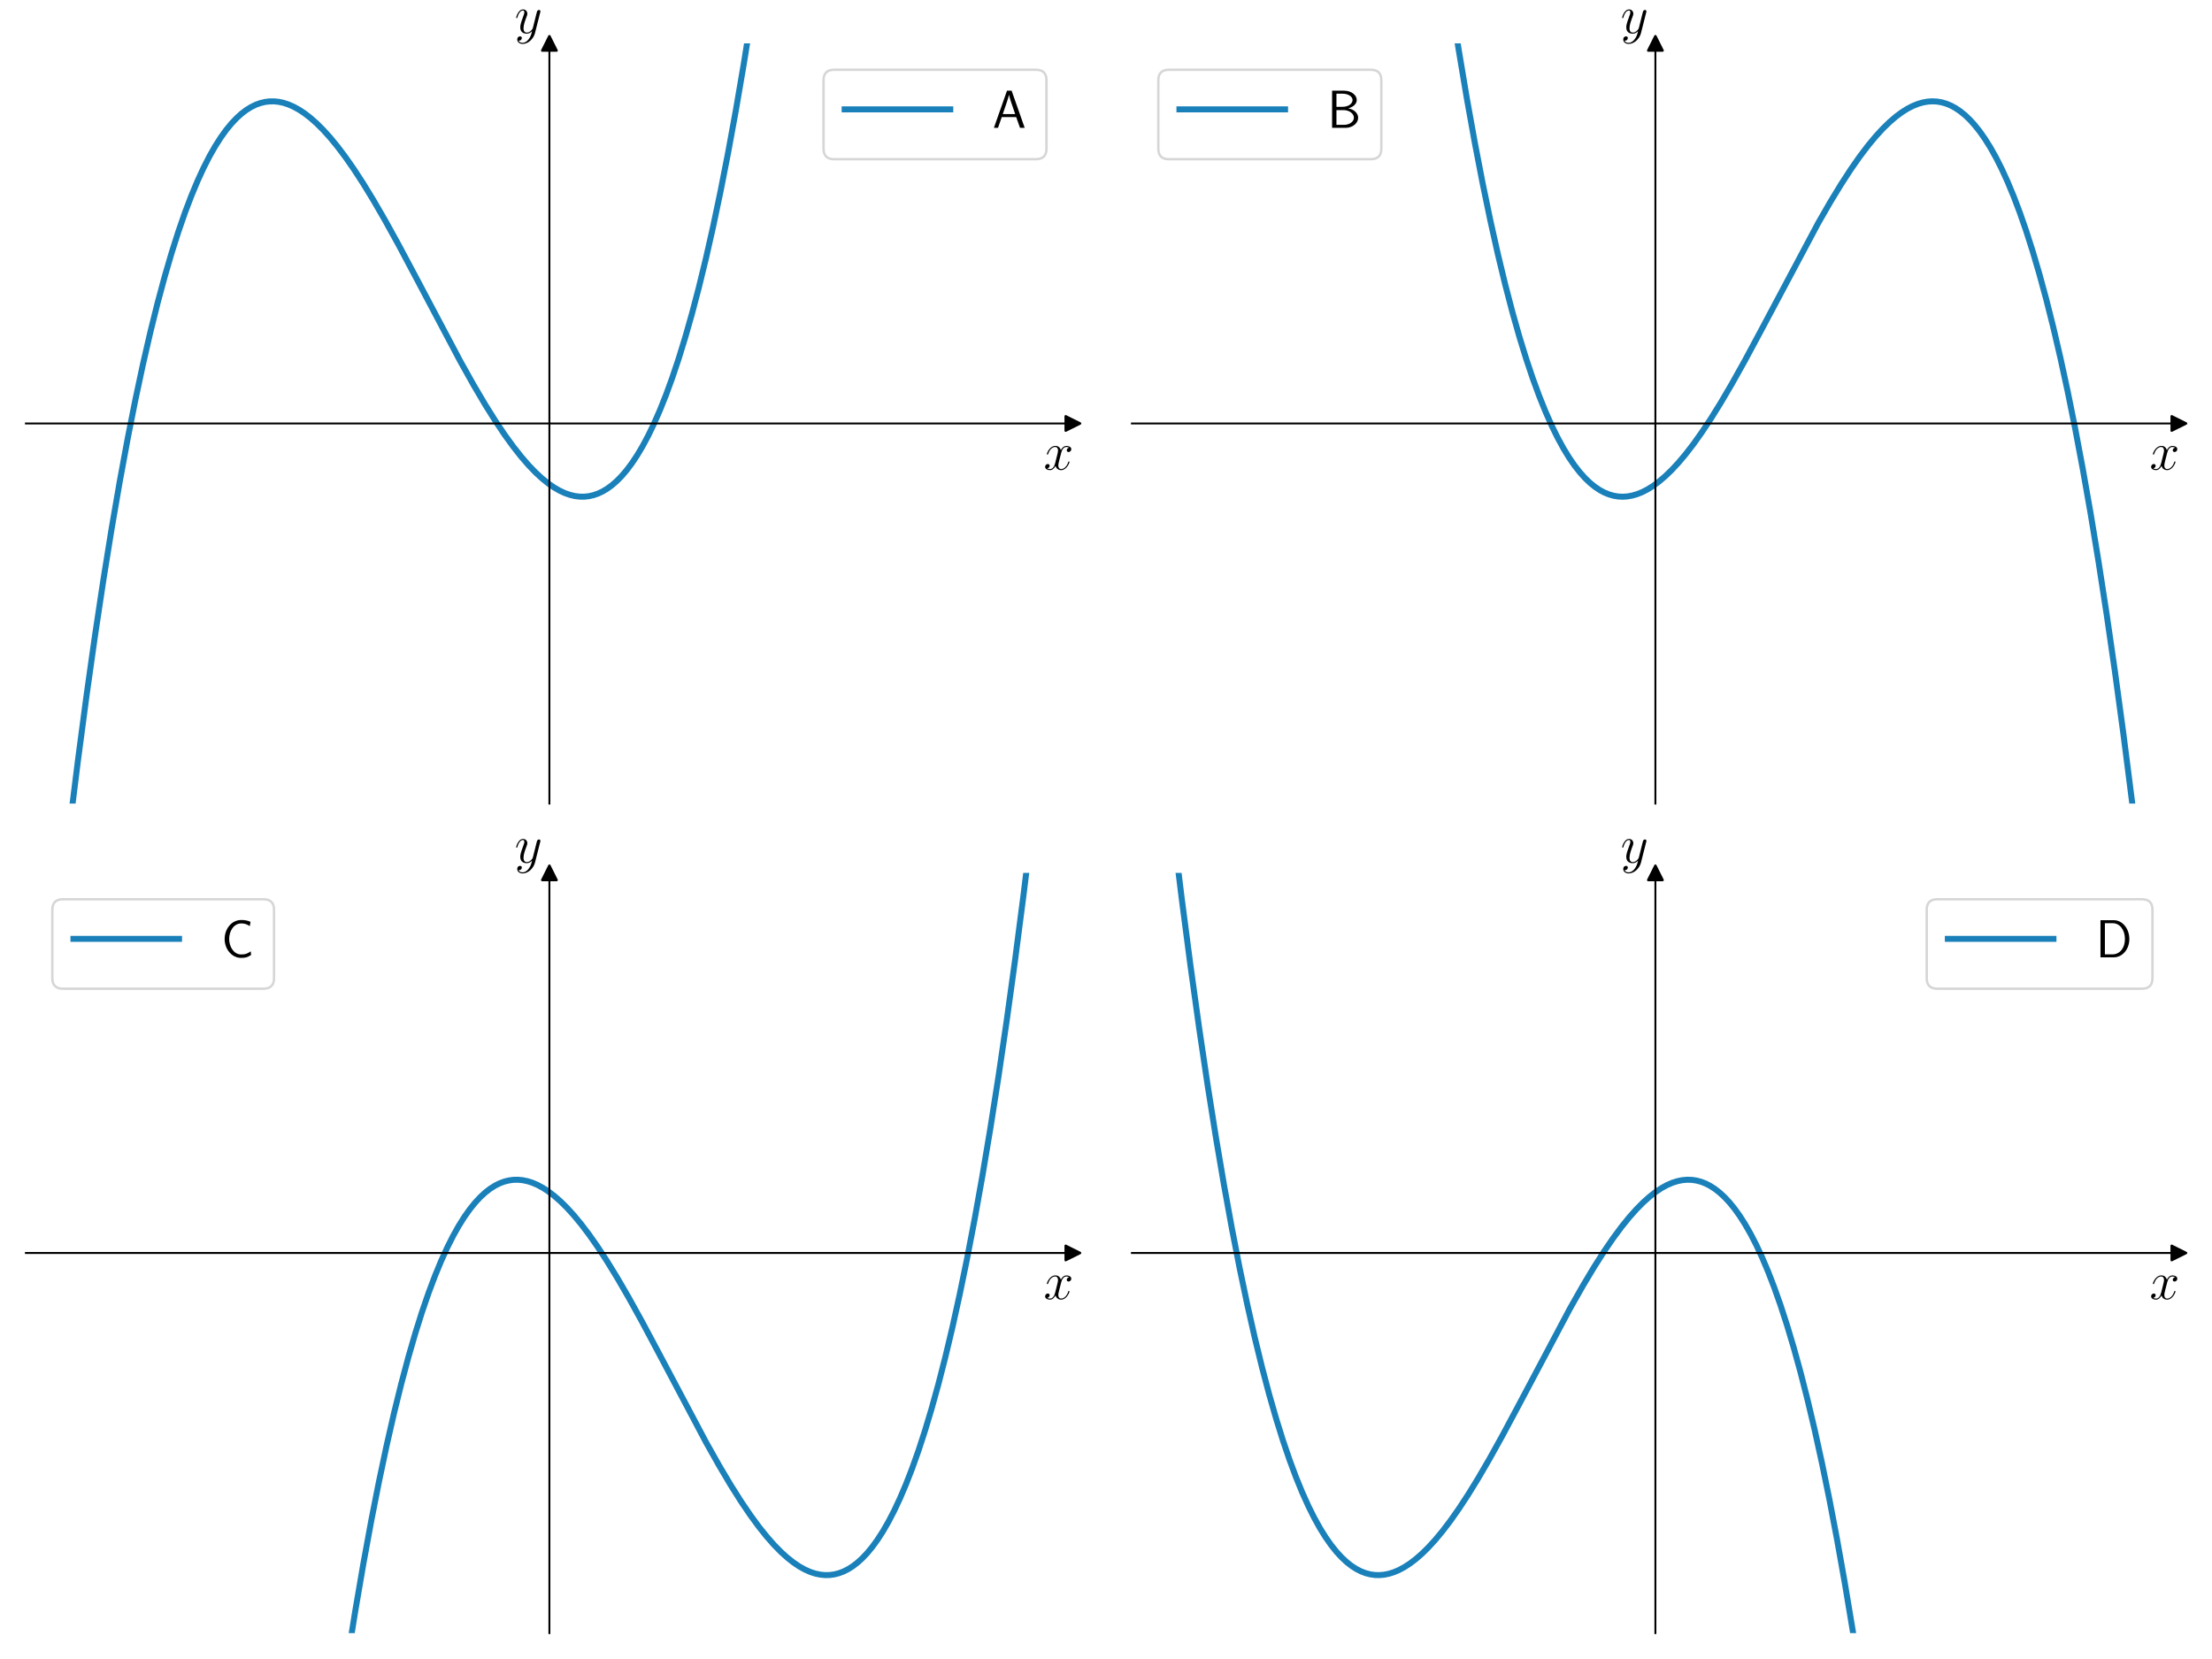 <?xml version='1.0' encoding='ASCII' standalone='yes'?>
<svg xmlns="http://www.w3.org/2000/svg" xmlns:xlink="http://www.w3.org/1999/xlink" version="1.1" width="1152.0px" viewBox="0 0 1152.0 864" height="864px">
  <g>
    <g transform="translate(0, 0) scale(1 1) translate(0, 0) scale(1.25 1.25) ">
 <defs>
  <style type="text/css">*{stroke-linejoin: round; stroke-linecap: butt}</style>
 </defs>
 <g id="figure_1">
  <g id="patch_1">
   <path d="M 0 345.6  L 460.8 345.6  L 460.8 0  L 0 0  L 0 345.6  z " style="fill: none"/>
  </g>
  <g id="axes_1">
   <g id="patch_2">
    <path d="M 10.8 334.8  L 447 334.8  L 447 18.065  L 10.8 18.065  L 10.8 334.8  z " style="fill: none"/>
   </g>
   <g id="matplotlib.axis_1">
    <g id="text_1">
     <!-- $x$ -->
     <g transform="translate(434.805 195.653) scale(0.22 -0.22)">
      <defs>
       <path id="CMMI12-78" d="M 3034 2606  C 2829 2567 2752 2414 2752 2293  C 2752 2139 2874 2088 2963 2088  C 3155 2088 3290 2254 3290 2427  C 3290 2695 2982 2816 2714 2816  C 2323 2816 2106 2433 2048 2312  C 1901 2816 1504 2816 1389 2816  C 736 2816 390 1980 390 1839  C 390 1814 416 1782 461 1782  C 512 1782 525 1820 538 1846  C 755 2555 1184 2689 1370 2689  C 1658 2689 1715 2420 1715 2267  C 1715 2127 1677 1980 1600 1673  L 1382 798  C 1286 415 1101 64 762 64  C 730 64 570 64 435 147  C 666 192 717 383 717 460  C 717 588 621 664 499 664  C 346 664 179 530 179 326  C 179 57 480 -64 755 -64  C 1062 -64 1280 179 1414 441  C 1517 64 1837 -64 2074 -64  C 2726 -64 3072 773 3072 913  C 3072 945 3046 971 3008 971  C 2950 971 2944 939 2925 888  C 2752 326 2381 64 2093 64  C 1869 64 1747 230 1747 492  C 1747 632 1773 734 1875 1156  L 2099 2024  C 2195 2408 2413 2689 2707 2689  C 2720 2689 2899 2689 3034 2606  z " transform="scale(0.016)"/>
      </defs>
      <use xlink:href="#CMMI12-78" transform="scale(0.996)"/>
     </g>
    </g>
   </g>
   <g id="matplotlib.axis_2">
    <g id="text_2">
     <!-- $y$ -->
     <g transform="translate(214.436 13.801) scale(0.22 -0.22)">
      <defs>
       <path id="CMMI12-79" d="M 1683 -700  C 1510 -939 1261 -1152 947 -1152  C 870 -1152 563 -1152 467 -889  C 486 -895 518 -895 531 -895  C 723 -895 851 -729 851 -582  C 851 -435 730 -384 634 -384  C 531 -384 307 -458 307 -759  C 307 -1071 582 -1286 947 -1286  C 1587 -1286 2234 -700 2413 6  L 3040 2485  C 3046 2517 3059 2556 3059 2594  C 3059 2689 2982 2753 2886 2753  C 2829 2753 2694 2727 2643 2535  L 2170 658  C 2138 543 2138 530 2086 460  C 1958 281 1747 64 1440 64  C 1082 64 1050 415 1050 588  C 1050 952 1222 1443 1395 1903  C 1466 2088 1504 2178 1504 2305  C 1504 2574 1312 2816 998 2816  C 410 2816 173 1890 173 1839  C 173 1814 198 1782 243 1782  C 301 1782 307 1807 333 1897  C 486 2433 730 2689 979 2689  C 1037 2689 1146 2689 1146 2478  C 1146 2312 1075 2127 979 1884  C 666 1047 666 837 666 683  C 666 77 1101 -64 1421 -64  C 1606 -64 1837 -6 2061 230  L 2067 224  C 1971 -147 1907 -392 1683 -700  z " transform="scale(0.016)"/>
      </defs>
      <use xlink:href="#CMMI12-79" transform="scale(0.996)"/>
     </g>
    </g>
   </g>
   <g id="line2d_1">
    <defs>
     <path id="md488711a1d" d="M 3 0  L -3 -3  L -3 3  z " style="stroke: #000000; stroke-linejoin: miter"/>
    </defs>
    <g>
     <use xlink:href="#md488711a1d" x="447" y="176.432" style="stroke: #000000; stroke-linejoin: miter"/>
    </g>
   </g>
   <g id="line2d_2">
    <defs>
     <path id="mde60d92709" d="M 0 -3  L -3 3  L 3 3  z " style="stroke: #000000; stroke-linejoin: miter"/>
    </defs>
    <g>
     <use xlink:href="#mde60d92709" x="228.9" y="18.065" style="stroke: #000000; stroke-linejoin: miter"/>
    </g>
   </g>
   <g id="line2d_3">
    <path d="M 28.773 346.6  L 32.424 317.247  L 36.045 289.885  L 39.56 264.96  L 43.076 241.601  L 46.484 220.409  L 49.893 200.617  L 53.195 182.744  L 56.391 166.634  L 59.586 151.663  L 62.675 138.243  L 65.658 126.243  L 68.64 115.158  L 71.516 105.313  L 74.286 96.596  L 77.056 88.608  L 79.719 81.595  L 82.275 75.464  L 84.832 69.907  L 87.281 65.104  L 89.625 60.977  L 91.968 57.295  L 94.205 54.184  L 96.442 51.456  L 98.573 49.207  L 100.596 47.376  L 102.62 45.835  L 104.644 44.578  L 106.562 43.64  L 108.479 42.943  L 110.396 42.48  L 112.314 42.245  L 114.231 42.231  L 116.148 42.432  L 118.172 42.87  L 120.196 43.532  L 122.327 44.464  L 124.564 45.69  L 126.907 47.238  L 129.357 49.131  L 131.913 51.391  L 134.683 54.15  L 137.559 57.338  L 140.648 61.102  L 143.95 65.486  L 147.465 70.526  L 151.3 76.418  L 155.561 83.383  L 160.354 91.662  L 166 101.881  L 173.35 115.686  L 191.778 150.509  L 197.423 160.585  L 202.217 168.703  L 206.478 175.493  L 210.312 181.202  L 213.827 186.055  L 217.13 190.244  L 220.219 193.811  L 223.095 196.8  L 225.758 199.264  L 228.314 201.338  L 230.764 203.043  L 233.108 204.402  L 235.344 205.442  L 237.475 206.188  L 239.499 206.667  L 241.523 206.916  L 243.44 206.933  L 245.357 206.729  L 247.275 206.298  L 249.192 205.634  L 251.109 204.73  L 253.027 203.58  L 254.944 202.178  L 256.968 200.416  L 258.992 198.359  L 261.122 195.864  L 263.253 193.024  L 265.49 189.661  L 267.727 185.896  L 270.07 181.512  L 272.52 176.432  L 274.97 170.833  L 277.526 164.422  L 280.083 157.416  L 282.746 149.467  L 285.515 140.479  L 288.285 130.735  L 291.161 119.797  L 294.144 107.547  L 297.126 94.352  L 300.215 79.661  L 303.411 63.34  L 306.606 45.846  L 309.909 26.505  L 313.211 5.846  L 314.26 -1  L 314.26 -1  " clip-path="url(#p19cc6b0127)" style="fill: none; stroke: #0072b2; stroke-opacity: 0.9; stroke-width: 2.5; stroke-linecap: square"/>
   </g>
   <g id="patch_3">
    <path d="M 228.9 334.8  L 228.9 18.065  " style="fill: none; stroke: #000000; stroke-width: 0.8; stroke-linejoin: miter; stroke-linecap: square"/>
   </g>
   <g id="patch_4">
    <path d="M 447 334.8  L 447 18.065  " style="fill: none"/>
   </g>
   <g id="patch_5">
    <path d="M 10.8 176.432  L 447 176.432  " style="fill: none; stroke: #000000; stroke-width: 0.8; stroke-linejoin: miter; stroke-linecap: square"/>
   </g>
   <g id="patch_6">
    <path d="M 10.8 18.065  L 447 18.065  " style="fill: none"/>
   </g>
   <g id="legend_1">
    <g id="patch_7">
     <path d="M 347.512 66.328  L 431.6 66.328  Q 436 66.328 436 61.928  L 436 33.465  Q 436 29.065 431.6 29.065  L 347.512 29.065  Q 343.112 29.065 343.112 33.465  L 343.112 61.928  Q 343.112 66.328 347.512 66.328  z " style="fill: #ffffff; opacity: 0.8; stroke: #cccccc; stroke-linejoin: miter"/>
    </g>
    <g id="line2d_4">
     <path d="M 351.912 45.565  L 373.912 45.565  L 395.912 45.565  " style="fill: none; stroke: #0072b2; stroke-opacity: 0.9; stroke-width: 2.5; stroke-linecap: square"/>
    </g>
    <g id="text_3">
     <!-- A -->
     <g transform="translate(413.512 53.265) scale(0.22 -0.22)">
      <defs>
       <path id="CMSS17-41" d="M 2272 4416  L 1722 4416  L 166 0  L 653 0  L 1101 1280  L 2816 1280  L 3270 0  L 3827 0  L 2272 4416  z M 2694 1637  L 1222 1637  C 1530 2528 1914 3638 1958 3925  L 1965 3925  C 2010 3663 2138 3281 2246 2956  L 2694 1637  z " transform="scale(0.016)"/>
      </defs>
      <use xlink:href="#CMSS17-41" transform="scale(0.996)"/>
     </g>
    </g>
   </g>
  </g>
 </g>
 <defs>
  <clipPath id="p19cc6b0127">
   <rect x="10.8" y="18.065" width="436.2" height="316.735"/>
  </clipPath>
 </defs>
</g>
    <g transform="translate(576.0, 0) scale(1 1) translate(0, 0) scale(1.25 1.25) ">
 <defs>
  <style type="text/css">*{stroke-linejoin: round; stroke-linecap: butt}</style>
 </defs>
 <g id="figure_1">
  <g id="patch_1">
   <path d="M 0 345.6  L 460.8 345.6  L 460.8 0  L 0 0  L 0 345.6  z " style="fill: none"/>
  </g>
  <g id="axes_1">
   <g id="patch_2">
    <path d="M 10.8 334.8  L 447 334.8  L 447 18.065  L 10.8 18.065  L 10.8 334.8  z " style="fill: none"/>
   </g>
   <g id="matplotlib.axis_1">
    <g id="text_1">
     <!-- $x$ -->
     <g transform="translate(434.805 195.653) scale(0.22 -0.22)">
      <defs>
       <path id="CMMI12-78" d="M 3034 2606  C 2829 2567 2752 2414 2752 2293  C 2752 2139 2874 2088 2963 2088  C 3155 2088 3290 2254 3290 2427  C 3290 2695 2982 2816 2714 2816  C 2323 2816 2106 2433 2048 2312  C 1901 2816 1504 2816 1389 2816  C 736 2816 390 1980 390 1839  C 390 1814 416 1782 461 1782  C 512 1782 525 1820 538 1846  C 755 2555 1184 2689 1370 2689  C 1658 2689 1715 2420 1715 2267  C 1715 2127 1677 1980 1600 1673  L 1382 798  C 1286 415 1101 64 762 64  C 730 64 570 64 435 147  C 666 192 717 383 717 460  C 717 588 621 664 499 664  C 346 664 179 530 179 326  C 179 57 480 -64 755 -64  C 1062 -64 1280 179 1414 441  C 1517 64 1837 -64 2074 -64  C 2726 -64 3072 773 3072 913  C 3072 945 3046 971 3008 971  C 2950 971 2944 939 2925 888  C 2752 326 2381 64 2093 64  C 1869 64 1747 230 1747 492  C 1747 632 1773 734 1875 1156  L 2099 2024  C 2195 2408 2413 2689 2707 2689  C 2720 2689 2899 2689 3034 2606  z " transform="scale(0.016)"/>
      </defs>
      <use xlink:href="#CMMI12-78" transform="scale(0.996)"/>
     </g>
    </g>
   </g>
   <g id="matplotlib.axis_2">
    <g id="text_2">
     <!-- $y$ -->
     <g transform="translate(214.436 13.801) scale(0.22 -0.22)">
      <defs>
       <path id="CMMI12-79" d="M 1683 -700  C 1510 -939 1261 -1152 947 -1152  C 870 -1152 563 -1152 467 -889  C 486 -895 518 -895 531 -895  C 723 -895 851 -729 851 -582  C 851 -435 730 -384 634 -384  C 531 -384 307 -458 307 -759  C 307 -1071 582 -1286 947 -1286  C 1587 -1286 2234 -700 2413 6  L 3040 2485  C 3046 2517 3059 2556 3059 2594  C 3059 2689 2982 2753 2886 2753  C 2829 2753 2694 2727 2643 2535  L 2170 658  C 2138 543 2138 530 2086 460  C 1958 281 1747 64 1440 64  C 1082 64 1050 415 1050 588  C 1050 952 1222 1443 1395 1903  C 1466 2088 1504 2178 1504 2305  C 1504 2574 1312 2816 998 2816  C 410 2816 173 1890 173 1839  C 173 1814 198 1782 243 1782  C 301 1782 307 1807 333 1897  C 486 2433 730 2689 979 2689  C 1037 2689 1146 2689 1146 2478  C 1146 2312 1075 2127 979 1884  C 666 1047 666 837 666 683  C 666 77 1101 -64 1421 -64  C 1606 -64 1837 -6 2061 230  L 2067 224  C 1971 -147 1907 -392 1683 -700  z " transform="scale(0.016)"/>
      </defs>
      <use xlink:href="#CMMI12-79" transform="scale(0.996)"/>
     </g>
    </g>
   </g>
   <g id="line2d_1">
    <defs>
     <path id="me0bb6814ed" d="M 3 0  L -3 -3  L -3 3  z " style="stroke: #000000; stroke-linejoin: miter"/>
    </defs>
    <g>
     <use xlink:href="#me0bb6814ed" x="447" y="176.432" style="stroke: #000000; stroke-linejoin: miter"/>
    </g>
   </g>
   <g id="line2d_2">
    <defs>
     <path id="m081302f7a2" d="M 0 -3  L -3 3  L 3 3  z " style="stroke: #000000; stroke-linejoin: miter"/>
    </defs>
    <g>
     <use xlink:href="#m081302f7a2" x="228.9" y="18.065" style="stroke: #000000; stroke-linejoin: miter"/>
    </g>
   </g>
   <g id="line2d_3">
    <path d="M 143.54 -1  L 146.933 20.644  L 150.341 40.979  L 153.644 59.364  L 156.946 76.489  L 160.141 91.894  L 163.23 105.721  L 166.319 118.529  L 169.302 129.954  L 172.178 140.118  L 175.054 149.467  L 177.824 157.72  L 180.487 164.979  L 183.15 171.594  L 185.706 177.353  L 188.156 182.343  L 190.606 186.83  L 192.949 190.662  L 195.186 193.913  L 197.423 196.776  L 199.554 199.152  L 201.684 201.194  L 203.708 202.833  L 205.732 204.186  L 207.649 205.212  L 209.567 205.995  L 211.484 206.542  L 213.401 206.859  L 215.319 206.952  L 217.236 206.828  L 219.26 206.468  L 221.284 205.882  L 223.414 205.028  L 225.651 203.879  L 227.995 202.409  L 230.445 200.595  L 233.001 198.412  L 235.664 195.841  L 238.54 192.742  L 241.523 189.199  L 244.718 185.058  L 248.233 180.125  L 251.962 174.503  L 256.116 167.824  L 260.696 160.029  L 266.022 150.509  L 272.627 138.223  L 296.7 92.985  L 301.813 84.101  L 306.287 76.756  L 310.335 70.526  L 314.063 65.193  L 317.472 60.697  L 320.667 56.846  L 323.65 53.596  L 326.419 50.897  L 329.082 48.611  L 331.532 46.79  L 333.876 45.314  L 336.113 44.159  L 338.243 43.299  L 340.373 42.682  L 342.397 42.329  L 344.315 42.211  L 346.232 42.31  L 348.149 42.633  L 350.067 43.186  L 351.984 43.976  L 353.901 45.009  L 355.819 46.291  L 357.843 47.922  L 359.867 49.847  L 361.89 52.071  L 364.021 54.746  L 366.258 57.932  L 368.495 61.513  L 370.838 65.702  L 373.182 70.348  L 375.632 75.708  L 378.188 81.863  L 380.744 88.608  L 383.407 96.276  L 386.07 104.616  L 388.84 114.024  L 391.716 124.604  L 394.592 136.032  L 397.575 148.802  L 400.664 163.04  L 403.753 178.335  L 406.948 195.298  L 410.251 214.076  L 413.553 234.156  L 416.961 256.286  L 420.37 279.876  L 423.885 305.771  L 427.507 334.156  L 429.027 346.6  L 429.027 346.6  " clip-path="url(#pa55a74cebc)" style="fill: none; stroke: #0072b2; stroke-opacity: 0.9; stroke-width: 2.5; stroke-linecap: square"/>
   </g>
   <g id="patch_3">
    <path d="M 228.9 334.8  L 228.9 18.065  " style="fill: none; stroke: #000000; stroke-width: 0.8; stroke-linejoin: miter; stroke-linecap: square"/>
   </g>
   <g id="patch_4">
    <path d="M 447 334.8  L 447 18.065  " style="fill: none"/>
   </g>
   <g id="patch_5">
    <path d="M 10.8 176.432  L 447 176.432  " style="fill: none; stroke: #000000; stroke-width: 0.8; stroke-linejoin: miter; stroke-linecap: square"/>
   </g>
   <g id="patch_6">
    <path d="M 10.8 18.065  L 447 18.065  " style="fill: none"/>
   </g>
   <g id="legend_1">
    <g id="patch_7">
     <path d="M 26.2 66.328  L 110.314 66.328  Q 114.714 66.328 114.714 61.928  L 114.714 33.465  Q 114.714 29.065 110.314 29.065  L 26.2 29.065  Q 21.8 29.065 21.8 33.465  L 21.8 61.928  Q 21.8 66.328 26.2 66.328  z " style="fill: #ffffff; opacity: 0.8; stroke: #cccccc; stroke-linejoin: miter"/>
    </g>
    <g id="line2d_4">
     <path d="M 30.6 45.565  L 52.6 45.565  L 74.6 45.565  " style="fill: none; stroke: #0072b2; stroke-opacity: 0.9; stroke-width: 2.5; stroke-linecap: square"/>
    </g>
    <g id="text_3">
     <!-- B -->
     <g transform="translate(92.2 53.265) scale(0.22 -0.22)">
      <defs>
       <path id="CMSS17-42" d="M 570 4416  L 570 0  L 2163 0  C 3034 0 3667 574 3667 1200  C 3667 1685 3251 2176 2502 2317  C 3334 2558 3501 3040 3501 3313  C 3501 3883 2874 4416 1997 4416  L 570 4416  z M 1088 2496  L 1088 4059  L 1824 4059  C 2483 4059 3002 3724 3002 3306  C 3002 2926 2592 2496 1766 2496  L 1088 2496  z M 1088 357  L 1088 2107  L 1939 2107  C 2630 2107 3162 1679 3162 1206  C 3162 772 2694 357 1984 357  L 1088 357  z " transform="scale(0.016)"/>
      </defs>
      <use xlink:href="#CMSS17-42" transform="scale(0.996)"/>
     </g>
    </g>
   </g>
  </g>
 </g>
 <defs>
  <clipPath id="pa55a74cebc">
   <rect x="10.8" y="18.065" width="436.2" height="316.735"/>
  </clipPath>
 </defs>
</g>
    <g transform="translate(0, 432) scale(1 1) translate(0, 0) scale(1.25 1.25) ">
 <defs>
  <style type="text/css">*{stroke-linejoin: round; stroke-linecap: butt}</style>
 </defs>
 <g id="figure_1">
  <g id="patch_1">
   <path d="M 0 345.6  L 460.8 345.6  L 460.8 0  L 0 0  L 0 345.6  z " style="fill: none"/>
  </g>
  <g id="axes_1">
   <g id="patch_2">
    <path d="M 10.8 334.8  L 447 334.8  L 447 18.065  L 10.8 18.065  L 10.8 334.8  z " style="fill: none"/>
   </g>
   <g id="matplotlib.axis_1">
    <g id="text_1">
     <!-- $x$ -->
     <g transform="translate(434.805 195.653) scale(0.22 -0.22)">
      <defs>
       <path id="CMMI12-78" d="M 3034 2606  C 2829 2567 2752 2414 2752 2293  C 2752 2139 2874 2088 2963 2088  C 3155 2088 3290 2254 3290 2427  C 3290 2695 2982 2816 2714 2816  C 2323 2816 2106 2433 2048 2312  C 1901 2816 1504 2816 1389 2816  C 736 2816 390 1980 390 1839  C 390 1814 416 1782 461 1782  C 512 1782 525 1820 538 1846  C 755 2555 1184 2689 1370 2689  C 1658 2689 1715 2420 1715 2267  C 1715 2127 1677 1980 1600 1673  L 1382 798  C 1286 415 1101 64 762 64  C 730 64 570 64 435 147  C 666 192 717 383 717 460  C 717 588 621 664 499 664  C 346 664 179 530 179 326  C 179 57 480 -64 755 -64  C 1062 -64 1280 179 1414 441  C 1517 64 1837 -64 2074 -64  C 2726 -64 3072 773 3072 913  C 3072 945 3046 971 3008 971  C 2950 971 2944 939 2925 888  C 2752 326 2381 64 2093 64  C 1869 64 1747 230 1747 492  C 1747 632 1773 734 1875 1156  L 2099 2024  C 2195 2408 2413 2689 2707 2689  C 2720 2689 2899 2689 3034 2606  z " transform="scale(0.016)"/>
      </defs>
      <use xlink:href="#CMMI12-78" transform="scale(0.996)"/>
     </g>
    </g>
   </g>
   <g id="matplotlib.axis_2">
    <g id="text_2">
     <!-- $y$ -->
     <g transform="translate(214.436 13.801) scale(0.22 -0.22)">
      <defs>
       <path id="CMMI12-79" d="M 1683 -700  C 1510 -939 1261 -1152 947 -1152  C 870 -1152 563 -1152 467 -889  C 486 -895 518 -895 531 -895  C 723 -895 851 -729 851 -582  C 851 -435 730 -384 634 -384  C 531 -384 307 -458 307 -759  C 307 -1071 582 -1286 947 -1286  C 1587 -1286 2234 -700 2413 6  L 3040 2485  C 3046 2517 3059 2556 3059 2594  C 3059 2689 2982 2753 2886 2753  C 2829 2753 2694 2727 2643 2535  L 2170 658  C 2138 543 2138 530 2086 460  C 1958 281 1747 64 1440 64  C 1082 64 1050 415 1050 588  C 1050 952 1222 1443 1395 1903  C 1466 2088 1504 2178 1504 2305  C 1504 2574 1312 2816 998 2816  C 410 2816 173 1890 173 1839  C 173 1814 198 1782 243 1782  C 301 1782 307 1807 333 1897  C 486 2433 730 2689 979 2689  C 1037 2689 1146 2689 1146 2478  C 1146 2312 1075 2127 979 1884  C 666 1047 666 837 666 683  C 666 77 1101 -64 1421 -64  C 1606 -64 1837 -6 2061 230  L 2067 224  C 1971 -147 1907 -392 1683 -700  z " transform="scale(0.016)"/>
      </defs>
      <use xlink:href="#CMMI12-79" transform="scale(0.996)"/>
     </g>
    </g>
   </g>
   <g id="line2d_1">
    <defs>
     <path id="m93a97731fd" d="M 3 0  L -3 -3  L -3 3  z " style="stroke: #000000; stroke-linejoin: miter"/>
    </defs>
    <g>
     <use xlink:href="#m93a97731fd" x="447" y="176.432" style="stroke: #000000; stroke-linejoin: miter"/>
    </g>
   </g>
   <g id="line2d_2">
    <defs>
     <path id="m7cd4cb35de" d="M 0 -3  L -3 3  L 3 3  z " style="stroke: #000000; stroke-linejoin: miter"/>
    </defs>
    <g>
     <use xlink:href="#m7cd4cb35de" x="228.9" y="18.065" style="stroke: #000000; stroke-linejoin: miter"/>
    </g>
   </g>
   <g id="line2d_3">
    <path d="M 144.654 346.6  L 147.998 325.716  L 151.407 305.815  L 154.709 287.84  L 157.904 271.635  L 161.1 256.569  L 164.189 243.061  L 167.172 230.978  L 170.154 219.813  L 173.03 209.892  L 175.8 201.104  L 178.569 193.046  L 181.232 185.969  L 183.789 179.778  L 186.345 174.161  L 188.795 169.303  L 191.139 165.125  L 193.482 161.393  L 195.719 158.235  L 197.956 155.463  L 200.086 153.171  L 202.217 151.211  L 204.241 149.648  L 206.264 148.368  L 208.182 147.411  L 210.099 146.694  L 212.017 146.212  L 213.934 145.958  L 215.851 145.926  L 217.769 146.109  L 219.793 146.529  L 221.816 147.174  L 223.947 148.087  L 226.184 149.296  L 228.527 150.826  L 230.977 152.701  L 233.534 154.943  L 236.197 157.573  L 239.073 160.731  L 242.162 164.466  L 245.464 168.821  L 248.979 173.833  L 252.814 179.698  L 257.075 186.637  L 261.868 194.893  L 267.407 204.895  L 274.544 218.274  L 294.144 255.278  L 299.683 265.119  L 304.476 273.189  L 308.737 279.931  L 312.572 285.588  L 316.087 290.387  L 319.389 294.522  L 322.478 298.033  L 325.354 300.967  L 328.017 303.377  L 330.573 305.395  L 333.023 307.044  L 335.367 308.348  L 337.604 309.332  L 339.734 310.023  L 341.758 310.449  L 343.782 310.642  L 345.699 310.604  L 347.617 310.344  L 349.534 309.856  L 351.451 309.132  L 353.369 308.168  L 355.286 306.955  L 357.31 305.399  L 359.334 303.553  L 361.358 301.408  L 363.488 298.82  L 365.619 295.883  L 367.856 292.416  L 370.199 288.35  L 372.542 283.83  L 374.992 278.605  L 377.442 272.856  L 379.999 266.286  L 382.662 258.803  L 385.325 250.652  L 388.094 241.448  L 390.97 231.084  L 393.846 219.878  L 396.829 207.344  L 399.812 193.856  L 402.901 178.856  L 406.096 162.205  L 409.292 144.373  L 412.594 124.674  L 416.003 102.948  L 419.411 79.772  L 422.926 54.316  L 426.442 27.24  L 429.898 -1  L 429.898 -1  " clip-path="url(#pd533ea83c6)" style="fill: none; stroke: #0072b2; stroke-opacity: 0.9; stroke-width: 2.5; stroke-linecap: square"/>
   </g>
   <g id="patch_3">
    <path d="M 228.9 334.8  L 228.9 18.065  " style="fill: none; stroke: #000000; stroke-width: 0.8; stroke-linejoin: miter; stroke-linecap: square"/>
   </g>
   <g id="patch_4">
    <path d="M 447 334.8  L 447 18.065  " style="fill: none"/>
   </g>
   <g id="patch_5">
    <path d="M 10.8 176.432  L 447 176.432  " style="fill: none; stroke: #000000; stroke-width: 0.8; stroke-linejoin: miter; stroke-linecap: square"/>
   </g>
   <g id="patch_6">
    <path d="M 10.8 18.065  L 447 18.065  " style="fill: none"/>
   </g>
   <g id="legend_1">
    <g id="patch_7">
     <path d="M 26.2 66.328  L 109.768 66.328  Q 114.168 66.328 114.168 61.928  L 114.168 33.465  Q 114.168 29.065 109.768 29.065  L 26.2 29.065  Q 21.8 29.065 21.8 33.465  L 21.8 61.928  Q 21.8 66.328 26.2 66.328  z " style="fill: #ffffff; opacity: 0.8; stroke: #cccccc; stroke-linejoin: miter"/>
    </g>
    <g id="line2d_4">
     <path d="M 30.6 45.565  L 52.6 45.565  L 74.6 45.565  " style="fill: none; stroke: #0072b2; stroke-opacity: 0.9; stroke-width: 2.5; stroke-linecap: square"/>
    </g>
    <g id="text_3">
     <!-- C -->
     <g transform="translate(92.2 53.265) scale(0.22 -0.22)">
      <defs>
       <path id="CMSS17-43" d="M 3501 714  C 3072 427 2874 344 2355 344  C 1459 344 934 1303 934 2179  C 934 3112 1472 4032 2381 4032  C 2790 4032 3059 3918 3386 3715  L 3475 4217  C 3168 4370 2778 4440 2387 4440  C 1158 4440 397 3316 397 2179  C 397 927 1299 -64 2323 -64  C 2874 -64 3066 -19 3539 280  L 3501 714  z " transform="scale(0.016)"/>
      </defs>
      <use xlink:href="#CMSS17-43" transform="scale(0.996)"/>
     </g>
    </g>
   </g>
  </g>
 </g>
 <defs>
  <clipPath id="pd533ea83c6">
   <rect x="10.8" y="18.065" width="436.2" height="316.735"/>
  </clipPath>
 </defs>
</g>
    <g transform="translate(576.0, 432) scale(1 1) translate(0, 0) scale(1.25 1.25) ">
 <defs>
  <style type="text/css">*{stroke-linejoin: round; stroke-linecap: butt}</style>
 </defs>
 <g id="figure_1">
  <g id="patch_1">
   <path d="M 0 345.6  L 460.8 345.6  L 460.8 0  L 0 0  L 0 345.6  z " style="fill: none"/>
  </g>
  <g id="axes_1">
   <g id="patch_2">
    <path d="M 10.8 334.8  L 447 334.8  L 447 18.065  L 10.8 18.065  L 10.8 334.8  z " style="fill: none"/>
   </g>
   <g id="matplotlib.axis_1">
    <g id="text_1">
     <!-- $x$ -->
     <g transform="translate(434.805 195.653) scale(0.22 -0.22)">
      <defs>
       <path id="CMMI12-78" d="M 3034 2606  C 2829 2567 2752 2414 2752 2293  C 2752 2139 2874 2088 2963 2088  C 3155 2088 3290 2254 3290 2427  C 3290 2695 2982 2816 2714 2816  C 2323 2816 2106 2433 2048 2312  C 1901 2816 1504 2816 1389 2816  C 736 2816 390 1980 390 1839  C 390 1814 416 1782 461 1782  C 512 1782 525 1820 538 1846  C 755 2555 1184 2689 1370 2689  C 1658 2689 1715 2420 1715 2267  C 1715 2127 1677 1980 1600 1673  L 1382 798  C 1286 415 1101 64 762 64  C 730 64 570 64 435 147  C 666 192 717 383 717 460  C 717 588 621 664 499 664  C 346 664 179 530 179 326  C 179 57 480 -64 755 -64  C 1062 -64 1280 179 1414 441  C 1517 64 1837 -64 2074 -64  C 2726 -64 3072 773 3072 913  C 3072 945 3046 971 3008 971  C 2950 971 2944 939 2925 888  C 2752 326 2381 64 2093 64  C 1869 64 1747 230 1747 492  C 1747 632 1773 734 1875 1156  L 2099 2024  C 2195 2408 2413 2689 2707 2689  C 2720 2689 2899 2689 3034 2606  z " transform="scale(0.016)"/>
      </defs>
      <use xlink:href="#CMMI12-78" transform="scale(0.996)"/>
     </g>
    </g>
   </g>
   <g id="matplotlib.axis_2">
    <g id="text_2">
     <!-- $y$ -->
     <g transform="translate(214.436 13.801) scale(0.22 -0.22)">
      <defs>
       <path id="CMMI12-79" d="M 1683 -700  C 1510 -939 1261 -1152 947 -1152  C 870 -1152 563 -1152 467 -889  C 486 -895 518 -895 531 -895  C 723 -895 851 -729 851 -582  C 851 -435 730 -384 634 -384  C 531 -384 307 -458 307 -759  C 307 -1071 582 -1286 947 -1286  C 1587 -1286 2234 -700 2413 6  L 3040 2485  C 3046 2517 3059 2556 3059 2594  C 3059 2689 2982 2753 2886 2753  C 2829 2753 2694 2727 2643 2535  L 2170 658  C 2138 543 2138 530 2086 460  C 1958 281 1747 64 1440 64  C 1082 64 1050 415 1050 588  C 1050 952 1222 1443 1395 1903  C 1466 2088 1504 2178 1504 2305  C 1504 2574 1312 2816 998 2816  C 410 2816 173 1890 173 1839  C 173 1814 198 1782 243 1782  C 301 1782 307 1807 333 1897  C 486 2433 730 2689 979 2689  C 1037 2689 1146 2689 1146 2478  C 1146 2312 1075 2127 979 1884  C 666 1047 666 837 666 683  C 666 77 1101 -64 1421 -64  C 1606 -64 1837 -6 2061 230  L 2067 224  C 1971 -147 1907 -392 1683 -700  z " transform="scale(0.016)"/>
      </defs>
      <use xlink:href="#CMMI12-79" transform="scale(0.996)"/>
     </g>
    </g>
   </g>
   <g id="line2d_1">
    <defs>
     <path id="mde1012adce" d="M 3 0  L -3 -3  L -3 3  z " style="stroke: #000000; stroke-linejoin: miter"/>
    </defs>
    <g>
     <use xlink:href="#mde1012adce" x="447" y="176.432" style="stroke: #000000; stroke-linejoin: miter"/>
    </g>
   </g>
   <g id="line2d_2">
    <defs>
     <path id="ma75da98a7d" d="M 0 -3  L -3 3  L 3 3  z " style="stroke: #000000; stroke-linejoin: miter"/>
    </defs>
    <g>
     <use xlink:href="#ma75da98a7d" x="228.9" y="18.065" style="stroke: #000000; stroke-linejoin: miter"/>
    </g>
   </g>
   <g id="line2d_3">
    <path d="M 27.902 -1  L 31.571 28.927  L 35.193 56.697  L 38.815 82.75  L 42.33 106.437  L 45.739 127.94  L 49.147 148.036  L 52.449 166.195  L 55.645 182.574  L 58.841 197.809  L 61.93 211.476  L 65.019 224.128  L 68.001 235.407  L 70.877 245.434  L 73.753 254.649  L 76.523 262.776  L 79.186 269.918  L 81.742 276.171  L 84.299 281.847  L 86.749 286.759  L 89.199 291.171  L 91.542 294.933  L 93.779 298.118  L 96.016 300.918  L 98.147 303.234  L 100.277 305.219  L 102.301 306.805  L 104.325 308.107  L 106.242 309.085  L 108.159 309.822  L 110.077 310.323  L 111.994 310.596  L 113.912 310.646  L 115.829 310.48  L 117.853 310.079  L 119.877 309.451  L 122.007 308.556  L 124.244 307.365  L 126.587 305.853  L 129.037 303.996  L 131.594 301.771  L 134.257 299.159  L 137.133 296.019  L 140.222 292.302  L 143.524 287.964  L 147.039 282.968  L 150.874 277.12  L 155.028 270.374  L 159.715 262.33  L 165.148 252.553  L 172.072 239.606  L 193.269 199.648  L 198.702 190.07  L 203.388 182.251  L 207.543 175.745  L 211.271 170.301  L 214.786 165.555  L 217.982 161.601  L 220.964 158.247  L 223.84 155.344  L 226.503 152.966  L 229.06 150.978  L 231.51 149.36  L 233.747 148.139  L 235.984 147.174  L 238.114 146.501  L 240.138 146.093  L 242.162 145.919  L 244.079 145.975  L 245.996 146.254  L 247.914 146.762  L 249.831 147.505  L 251.749 148.49  L 253.666 149.723  L 255.69 151.302  L 257.714 153.171  L 259.738 155.34  L 261.868 157.955  L 263.998 160.918  L 266.235 164.413  L 268.579 168.51  L 270.922 173.062  L 273.372 178.32  L 275.822 184.103  L 278.379 190.711  L 281.042 198.233  L 283.705 206.424  L 286.474 215.672  L 289.35 226.082  L 292.226 237.336  L 295.209 249.92  L 298.298 263.961  L 301.387 279.054  L 304.583 295.801  L 307.778 313.733  L 311.08 333.538  L 313.146 346.6  L 313.146 346.6  " clip-path="url(#p5e07a121fe)" style="fill: none; stroke: #0072b2; stroke-opacity: 0.9; stroke-width: 2.5; stroke-linecap: square"/>
   </g>
   <g id="patch_3">
    <path d="M 228.9 334.8  L 228.9 18.065  " style="fill: none; stroke: #000000; stroke-width: 0.8; stroke-linejoin: miter; stroke-linecap: square"/>
   </g>
   <g id="patch_4">
    <path d="M 447 334.8  L 447 18.065  " style="fill: none"/>
   </g>
   <g id="patch_5">
    <path d="M 10.8 176.432  L 447 176.432  " style="fill: none; stroke: #000000; stroke-width: 0.8; stroke-linejoin: miter; stroke-linecap: square"/>
   </g>
   <g id="patch_6">
    <path d="M 10.8 18.065  L 447 18.065  " style="fill: none"/>
   </g>
   <g id="legend_1">
    <g id="patch_7">
     <path d="M 346.341 66.328  L 431.6 66.328  Q 436 66.328 436 61.928  L 436 33.465  Q 436 29.065 431.6 29.065  L 346.341 29.065  Q 341.941 29.065 341.941 33.465  L 341.941 61.928  Q 341.941 66.328 346.341 66.328  z " style="fill: #ffffff; opacity: 0.8; stroke: #cccccc; stroke-linejoin: miter"/>
    </g>
    <g id="line2d_4">
     <path d="M 350.741 45.565  L 372.741 45.565  L 394.741 45.565  " style="fill: none; stroke: #0072b2; stroke-opacity: 0.9; stroke-width: 2.5; stroke-linecap: square"/>
    </g>
    <g id="text_3">
     <!-- D -->
     <g transform="translate(412.341 53.265) scale(0.22 -0.22)">
      <defs>
       <path id="CMSS17-44" d="M 570 4416  L 570 0  L 2144 0  C 3194 0 4000 980 4000 2170  C 4000 3398 3194 4416 2144 4416  L 570 4416  z M 1094 357  L 1094 4059  L 2003 4059  C 2861 4059 3475 3277 3475 2170  C 3475 1107 2867 357 2003 357  L 1094 357  z " transform="scale(0.016)"/>
      </defs>
      <use xlink:href="#CMSS17-44" transform="scale(0.996)"/>
     </g>
    </g>
   </g>
  </g>
 </g>
 <defs>
  <clipPath id="p5e07a121fe">
   <rect x="10.8" y="18.065" width="436.2" height="316.735"/>
  </clipPath>
 </defs>
</g>
  </g>
</svg>
